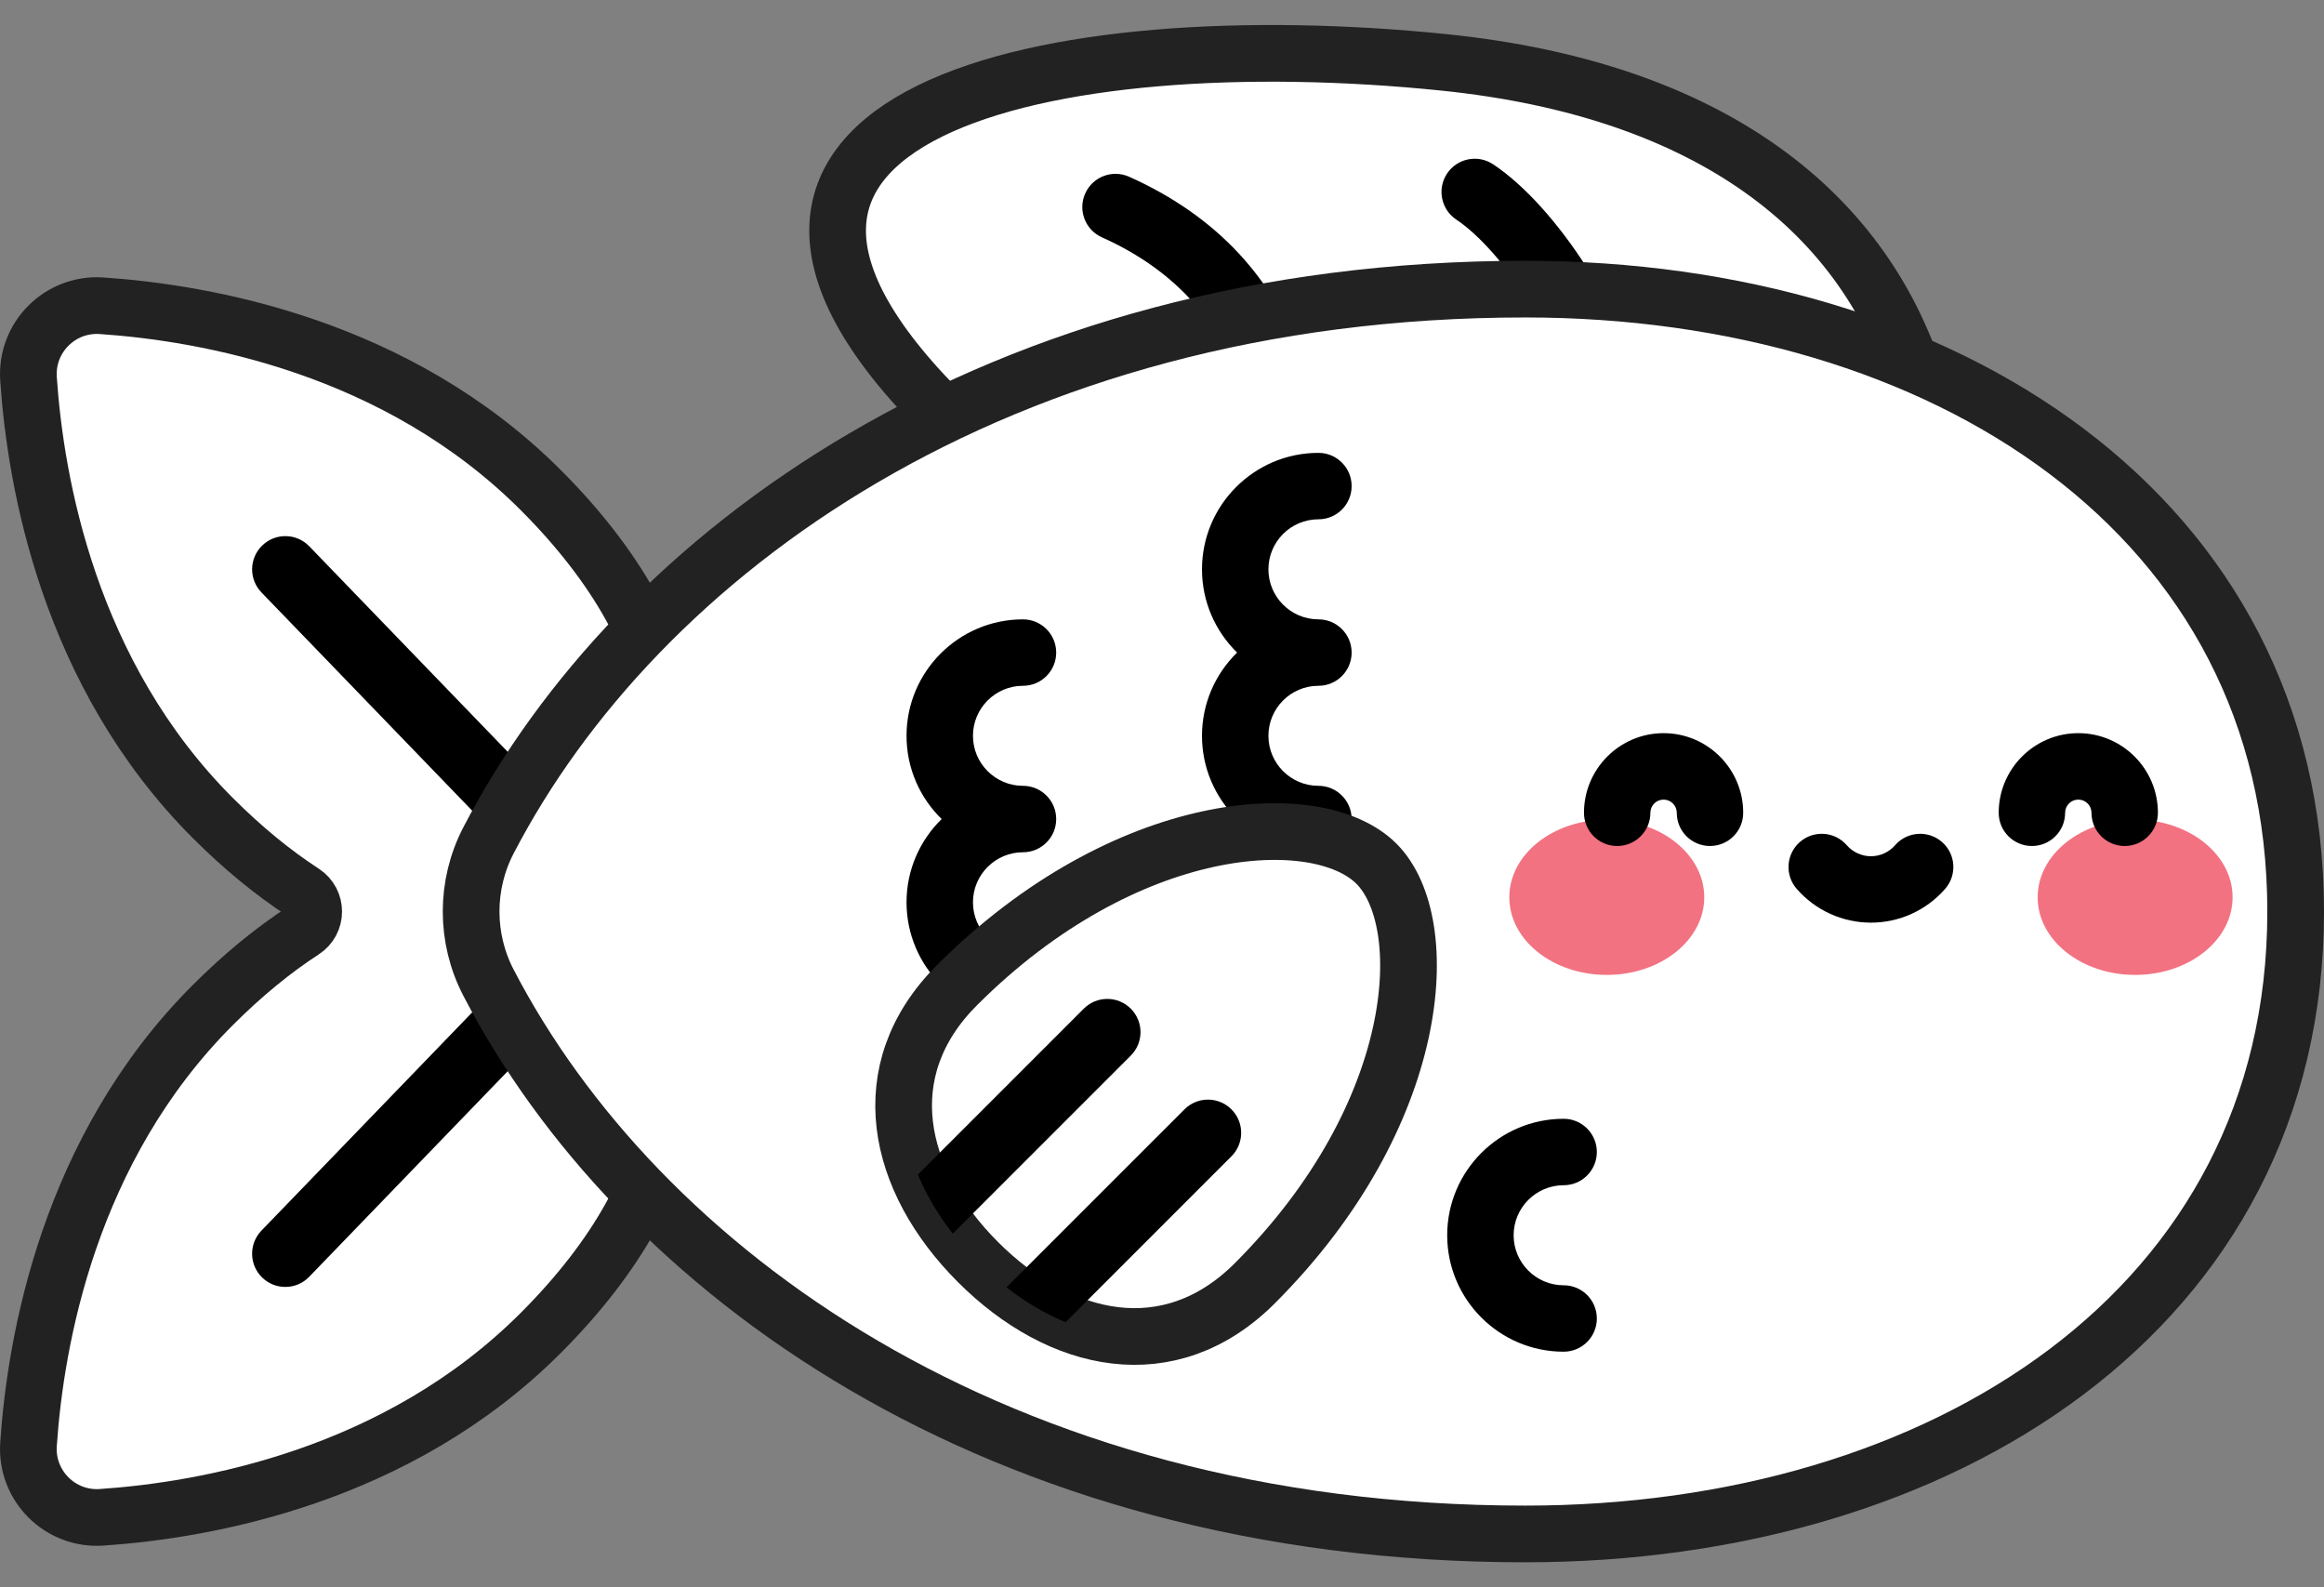 <svg width="82" height="56" viewBox="0 0 82 56" fill="none" xmlns="http://www.w3.org/2000/svg">
<rect x="0" y="0" width="82" height="56" fill="#808080" stroke="none"/>
<path d="M21.566 31.347C24.761 28.152 24.572 22.783 19.075 17.286C14.001 12.213 7.24 11.034 3.583 10.787C2.121 10.688 0.907 11.901 1.006 13.364C1.253 17.02 2.432 23.782 7.505 28.856C8.58 29.931 9.65 30.801 10.7 31.484C11.191 31.803 11.191 32.515 10.7 32.834C9.65 33.516 8.58 34.387 7.505 35.462C2.431 40.536 1.253 47.298 1.006 50.954C0.907 52.417 2.12 53.63 3.583 53.531C7.239 53.284 14.001 52.105 19.075 47.031C24.572 41.534 24.761 36.165 21.566 32.971C21.117 32.522 21.117 31.796 21.566 31.347Z" fill="white" stroke="#222222" stroke-width="2"/>
<path d="M20.942 32.519C20.635 32.519 20.328 32.399 20.099 32.161L9.225 20.901C8.775 20.435 8.788 19.693 9.254 19.244C9.719 18.794 10.461 18.807 10.911 19.272L21.784 30.533C22.234 30.999 22.221 31.741 21.756 32.19C21.528 32.41 21.235 32.519 20.942 32.519Z" fill="black"/>
<path d="M10.067 45.403C9.774 45.403 9.481 45.294 9.253 45.074C8.788 44.625 8.775 43.883 9.224 43.417L20.098 32.157C20.547 31.691 21.29 31.678 21.755 32.128C22.221 32.577 22.234 33.319 21.784 33.785L10.91 45.045C10.681 45.284 10.374 45.403 10.067 45.403Z" fill="black"/>
<path d="M67.745 13.845C65.903 7.454 60.295 3.161 50.962 2.202C37.098 0.777 22.235 3.962 33.567 14.899L67.745 13.845Z" fill="white" stroke="#222222" stroke-width="2"/>
<path d="M39.839 6.235C39.248 5.971 38.555 6.235 38.291 6.826C38.026 7.417 38.291 8.11 38.882 8.374C41.337 9.473 42.989 11.23 43.79 13.595C43.955 14.084 44.411 14.392 44.9 14.392C45.024 14.392 45.151 14.371 45.276 14.329C45.889 14.122 46.217 13.457 46.01 12.844C44.991 9.835 42.915 7.611 39.839 6.235ZM57.698 13.376C57.421 11.316 55.004 7.334 52.681 5.795C52.142 5.438 51.415 5.585 51.057 6.125C50.7 6.664 50.847 7.391 51.387 7.749C53.044 8.847 55.178 12.226 55.374 13.687C55.454 14.276 55.957 14.704 56.535 14.704C56.586 14.704 56.639 14.7 56.692 14.693C57.333 14.607 57.784 14.017 57.698 13.376Z" fill="black"/>
<path d="M81 32.159C81 46.194 68.489 54.118 53.819 54.118C35.135 54.118 22.473 44.75 17.235 34.667C16.419 33.098 16.419 31.22 17.235 29.65C22.473 19.568 35.135 10.2 53.819 10.2C68.489 10.2 81 18.123 81 32.159Z" fill="white" stroke="#222222" stroke-width="2"/>
<path d="M46.52 24.195C47.167 24.195 47.691 23.67 47.691 23.023C47.691 22.376 47.167 21.851 46.52 21.851C45.546 21.851 44.755 21.059 44.755 20.086C44.755 19.113 45.546 18.321 46.52 18.321C47.167 18.321 47.691 17.797 47.691 17.149C47.691 16.502 47.167 15.977 46.52 15.977C44.254 15.977 42.411 17.821 42.411 20.086C42.411 21.236 42.886 22.276 43.65 23.023C42.886 23.769 42.411 24.81 42.411 25.959C42.411 28.225 44.254 30.068 46.52 30.068C47.167 30.068 47.691 29.543 47.691 28.896C47.691 28.249 47.167 27.724 46.52 27.724C45.546 27.724 44.755 26.933 44.755 25.959C44.755 24.986 45.546 24.195 46.52 24.195Z" fill="black"/>
<path d="M36.095 30.068C36.742 30.068 37.267 29.543 37.267 28.896C37.267 28.249 36.742 27.724 36.095 27.724C35.122 27.724 34.33 26.933 34.33 25.959C34.33 24.986 35.122 24.195 36.095 24.195C36.742 24.195 37.267 23.67 37.267 23.023C37.267 22.376 36.742 21.851 36.095 21.851C33.829 21.851 31.986 23.694 31.986 25.959C31.986 27.109 32.461 28.15 33.225 28.896C32.462 29.643 31.986 30.683 31.986 31.833C31.986 34.098 33.829 35.941 36.095 35.941C36.742 35.941 37.267 35.417 37.267 34.77C37.267 34.123 36.742 33.598 36.095 33.598C35.122 33.598 34.33 32.806 34.33 31.833C34.33 30.86 35.122 30.068 36.095 30.068Z" fill="black"/>
<path d="M55.172 47.688C52.906 47.688 51.063 45.845 51.063 43.58C51.063 41.314 52.906 39.471 55.172 39.471C55.819 39.471 56.343 39.996 56.343 40.643C56.343 41.29 55.819 41.815 55.172 41.815C54.199 41.815 53.407 42.607 53.407 43.58C53.407 44.553 54.198 45.345 55.172 45.345C55.819 45.345 56.343 45.869 56.343 46.517C56.343 47.164 55.819 47.688 55.172 47.688Z" fill="black"/>
<path d="M34.508 44.527C37.394 47.413 41.266 48.282 44.275 45.274C50.232 39.316 50.635 32.541 48.565 30.471C46.495 28.401 39.719 28.803 33.762 34.761C30.753 37.769 31.622 41.641 34.508 44.527Z" fill="white" stroke="#222222" stroke-width="2"/>
<path d="M39.898 35.585C39.441 35.128 38.698 35.128 38.241 35.585L32.388 41.438C32.683 42.157 33.099 42.858 33.618 43.522L39.898 37.243C40.356 36.785 40.356 36.043 39.898 35.585ZM43.45 39.138C42.993 38.68 42.251 38.68 41.793 39.138L35.513 45.417C36.178 45.937 36.879 46.353 37.598 46.647L43.45 40.795C43.908 40.337 43.908 39.595 43.45 39.138Z" fill="black"/>
<path d="M56.694 34.395C58.593 34.395 60.133 33.169 60.133 31.656C60.133 30.143 58.593 28.917 56.694 28.917C54.794 28.917 53.255 30.143 53.255 31.656C53.255 33.169 54.794 34.395 56.694 34.395Z" fill="#F27281"/>
<path d="M75.336 34.395C77.235 34.395 78.775 33.169 78.775 31.656C78.775 30.143 77.235 28.917 75.336 28.917C73.436 28.917 71.897 30.143 71.897 31.656C71.897 33.169 73.436 34.395 75.336 34.395Z" fill="#F27281"/>
<path d="M60.335 29.847C59.687 29.847 59.163 29.323 59.163 28.675C59.163 28.419 58.954 28.21 58.698 28.21C58.441 28.21 58.232 28.419 58.232 28.675C58.232 29.323 57.708 29.847 57.06 29.847C56.413 29.847 55.889 29.323 55.889 28.675C55.889 27.126 57.149 25.866 58.698 25.866C60.246 25.866 61.507 27.126 61.507 28.675C61.507 29.323 60.982 29.847 60.335 29.847Z" fill="black"/>
<path d="M74.968 29.847C74.321 29.847 73.796 29.323 73.796 28.675C73.796 28.419 73.588 28.21 73.331 28.21C73.074 28.21 72.866 28.419 72.866 28.675C72.866 29.323 72.341 29.847 71.694 29.847C71.047 29.847 70.522 29.323 70.522 28.675C70.522 27.126 71.782 25.866 73.331 25.866C74.88 25.866 76.14 27.126 76.14 28.675C76.14 29.323 75.615 29.847 74.968 29.847Z" fill="black"/>
<path d="M66.014 32.551C65.01 32.551 64.055 32.117 63.394 31.358C62.969 30.87 63.02 30.13 63.508 29.705C63.995 29.28 64.736 29.33 65.161 29.819C65.377 30.066 65.688 30.208 66.014 30.208C66.341 30.208 66.652 30.066 66.867 29.819C67.293 29.331 68.032 29.28 68.521 29.705C69.008 30.13 69.059 30.87 68.634 31.358C67.973 32.117 67.018 32.551 66.014 32.551Z" fill="black"/>
</svg>
